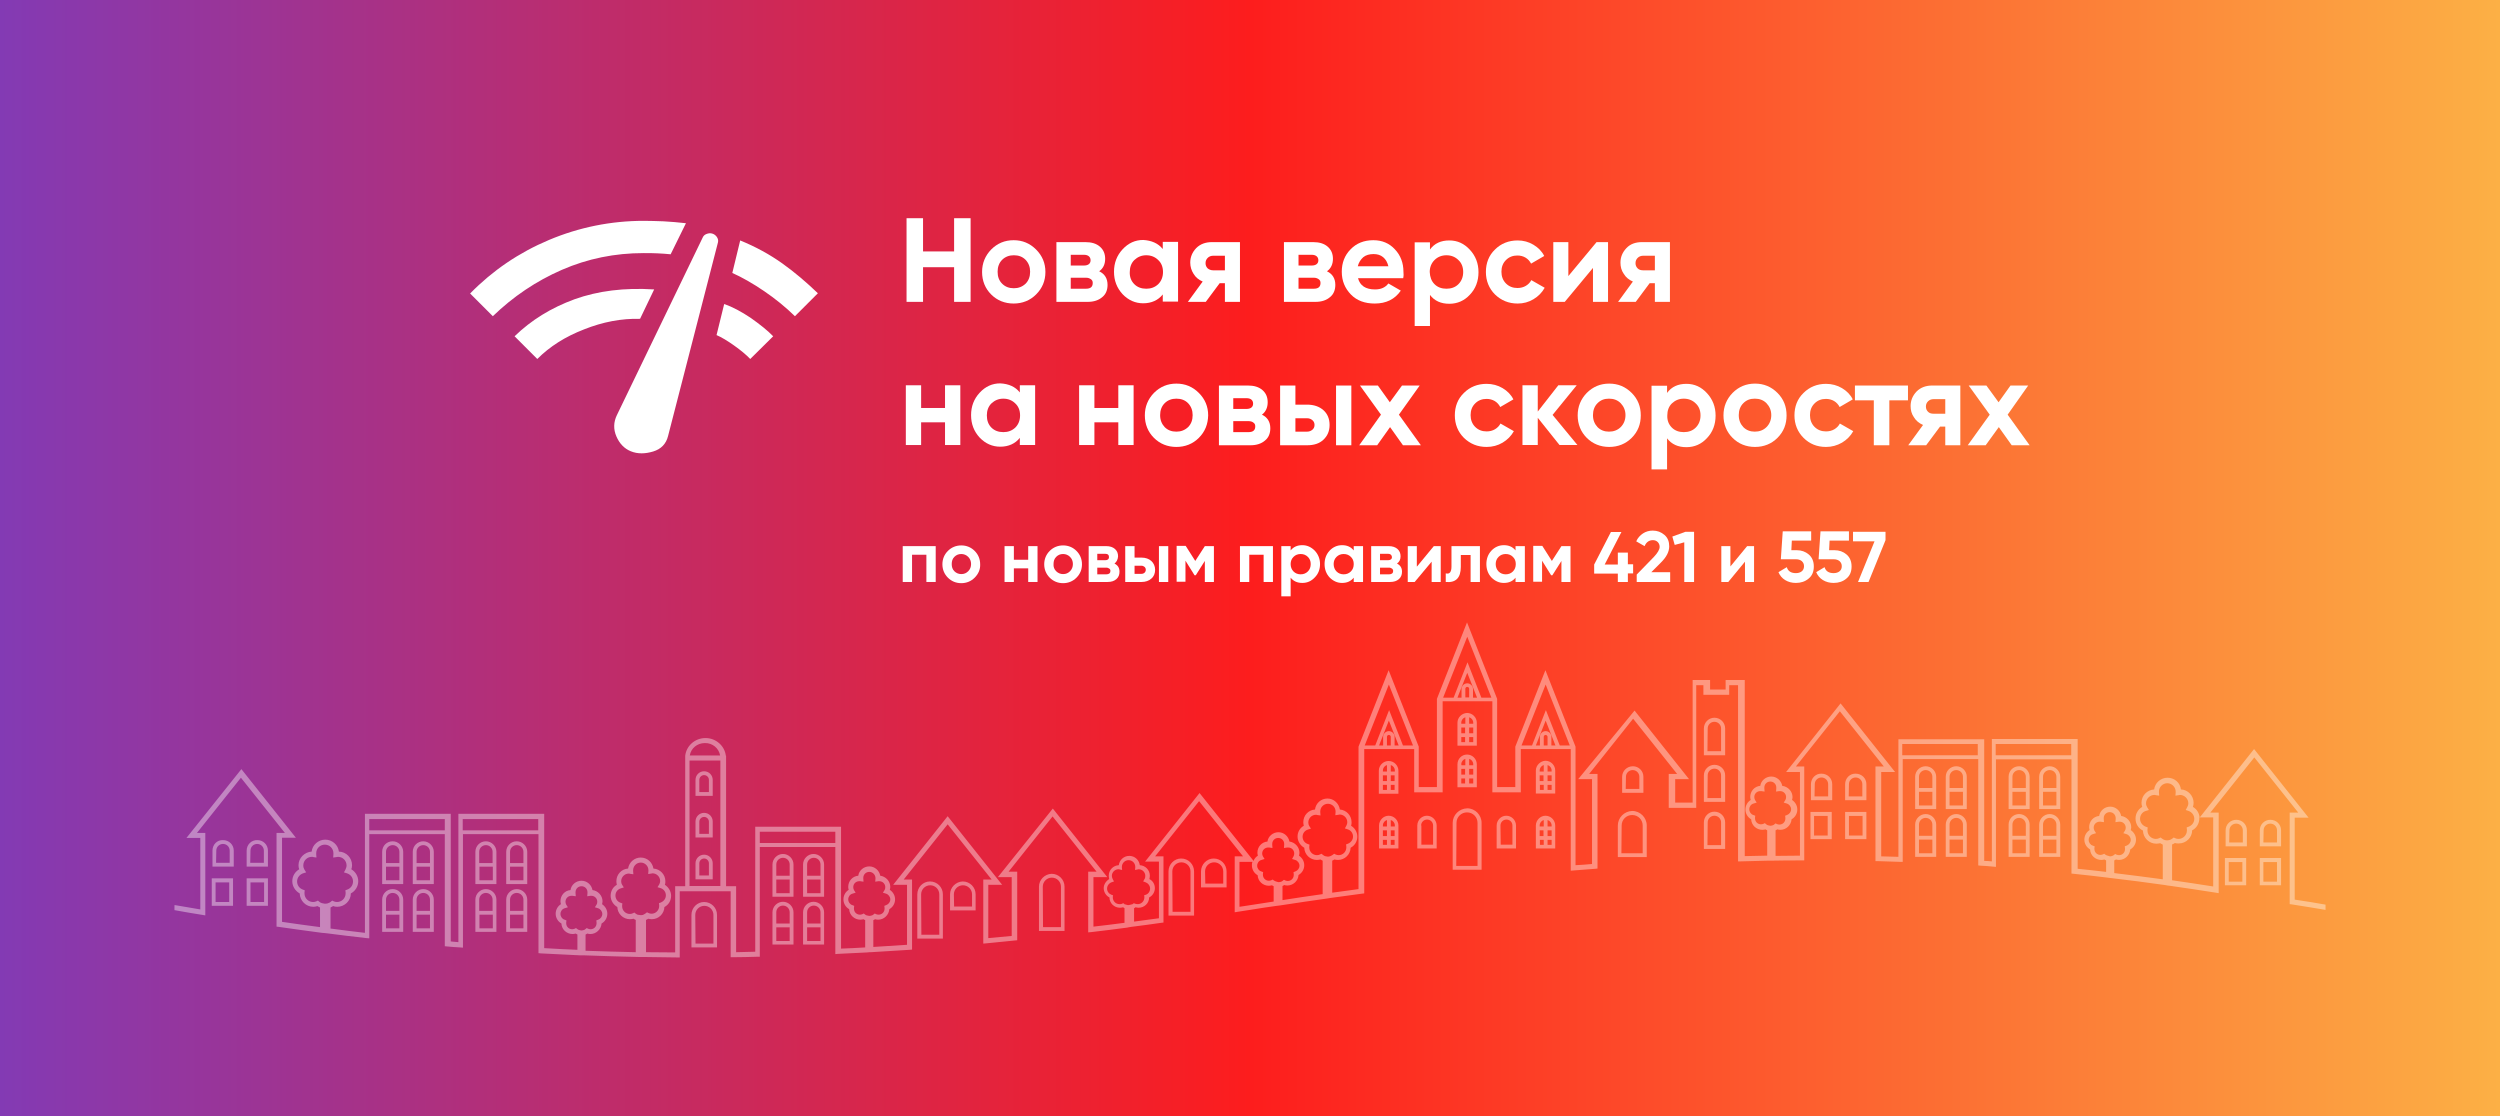 <?xml version="1.0" encoding="utf-8"?>
<!-- Generator: Adobe Illustrator 25.2.1, SVG Export Plug-In . SVG Version: 6.00 Build 0)  -->
<svg version="1.1" id="Layer_1" xmlns="http://www.w3.org/2000/svg" xmlns:xlink="http://www.w3.org/1999/xlink" x="0px" y="0px"
	 viewBox="0 0 1046 467" style="enable-background:new 0 0 1046 467;" xml:space="preserve">
<rect x="0" y="0" width="1046" height="467" fill="#333333" stroke="none"/>
<style type="text/css">
	.st0{fill:url(#SVGID_1_);}
	.st1{opacity:0.4;fill:#FFFFFF;}
	.st2{fill:#FFFFFF;}
</style>
<linearGradient id="SVGID_1_" gradientUnits="userSpaceOnUse" x1="0" y1="233.5" x2="1046" y2="233.5">
	<stop  offset="0" style="stop-color:#833AB4"/>
	<stop  offset="0.5" style="stop-color:#FD1D1D"/>
	<stop  offset="1" style="stop-color:#FCB045"/>
</linearGradient>
<rect class="st0" width="1046" height="467"/>
<path class="st1" d="M609.8,302.4l0,9.6h8.1v-9.6c0-2.2-1.8-4.1-4.1-4.1C611.6,298.4,609.8,300.2,609.8,302.4z M614.7,308.4h1.7v2.1
	h-1.7V308.4z M614.7,304.4h1.7v2.4h-1.7V304.4z M614.7,300.1c1,0.3,1.7,1.2,1.7,2.3v0.4h-1.7V300.1z M611.4,308.4h1.6v2.1h-1.6
	L611.4,308.4z M611.4,304.4h1.6v2.4h-1.6L611.4,304.4z M611.4,302.4c0-1.1,0.7-2,1.7-2.3v2.7h-1.7L611.4,302.4z M609.8,319.8h0.8
	H609.8l0,9.6h8.1v-9.6c0-2.2-1.8-4.1-4.1-4.1C611.6,315.7,609.8,317.5,609.8,319.8z M614.7,325.7h1.7v2.1h-1.7V325.7z M614.7,321.7
	h1.7v2.4h-1.7V321.7z M614.7,317.5c1,0.3,1.7,1.2,1.7,2.3v0.4h-1.7V317.5z M611.4,325.7h1.6v2.1h-1.6L611.4,325.7z M611.4,321.7h1.6
	v2.4h-1.6L611.4,321.7z M611.4,319.8c0-1.1,0.7-2,1.7-2.3v2.7h-1.6L611.4,319.8z M607.8,344.3l0,19.6h12.1v-19.6
	c0-3.3-2.7-6.1-6-6.1C610.5,338.3,607.8,341,607.8,344.3z M609.4,344.3c0-2.5,2-4.4,4.4-4.4c2.5,0,4.4,2,4.4,4.4v18h-8.9
	L609.4,344.3z M642.6,322.4h0.8H642.6l0,9.6h8.1v-9.6c0-2.2-1.8-4.1-4.1-4.1C644.5,318.4,642.6,320.2,642.6,322.4z M647.5,328.4h1.7
	v2.1h-1.7V328.4z M647.5,324.4h1.7v2.4h-1.7V324.4z M647.5,320.1c1,0.3,1.7,1.2,1.7,2.3v0.4h-1.7V320.1z M644.3,328.4h1.6v2.1h-1.6
	L644.3,328.4z M644.2,324.4h1.6v2.4h-1.6L644.2,324.4z M644.2,322.4c0-1.1,0.7-2,1.7-2.3v2.7h-1.7L644.2,322.4z M642.6,345.4l0,9.6
	h8.1v-9.6c0-2.2-1.8-4.1-4.1-4.1C644.5,341.3,642.6,343.2,642.6,345.4z M647.5,351.4h1.7v2.1h-1.7V351.4z M647.5,347.4h1.7v2.4h-1.7
	V347.4z M647.5,343.1c1,0.3,1.7,1.2,1.7,2.3v0.4h-1.7V343.1z M644.3,351.4h1.6v2.1h-1.6L644.3,351.4z M644.2,347.4h1.6v2.4h-1.6
	L644.2,347.4z M644.2,345.4c0-1.1,0.7-2,1.7-2.3v2.7h-1.7L644.2,345.4z M626.2,345.4l0,9.6h8.1v-9.6c0-2.2-1.8-4.1-4.1-4.1
	C628,341.3,626.2,343.2,626.2,345.4z M627.8,345.4c0-1.4,1.1-2.5,2.5-2.5c1.4,0,2.5,1.1,2.5,2.5l0,8h-4.9L627.8,345.4z M577,332.1
	h8.1l0-9.6c0-2.2-1.8-4.1-4.1-4.1c-2.2,0-4.1,1.8-4.1,4.1V332.1z M581.9,328.4h1.6l0,2.1h-1.6V328.4z M581.9,324.4h1.6l0,2.4h-1.6
	V324.4z M581.9,320.1c1,0.3,1.7,1.2,1.7,2.3l0,0.4h-1.7V320.1z M578.6,328.4h1.7v2.1h-1.7V328.4z M578.6,324.4h1.7v2.4h-1.7V324.4z
	 M578.6,322.4c0-1.1,0.7-2,1.7-2.3v2.7h-1.7V322.4z M577,345.4v9.6h8.1l0-9.6l-0.8,0h0.8c0-2.2-1.8-4.1-4.1-4.1
	C578.8,341.3,577,343.2,577,345.4z M581.9,351.4h1.6l0,2.1h-1.6V351.4z M581.9,347.4h1.6l0,2.4h-1.6V347.4z M581.9,343.1
	c1,0.3,1.7,1.2,1.7,2.3l0,0.4h-1.7V343.1z M578.6,351.4h1.7v2.1h-1.7V351.4z M578.6,347.4h1.7v2.4h-1.7V347.4z M578.6,345.4
	c0-1.1,0.7-2,1.7-2.3v2.7h-1.7V345.4z M593,345.4v9.6h8.1l0-9.6c0-2.2-1.8-4.1-4.1-4.1C594.8,341.3,593,343.2,593,345.4z
	 M594.6,345.4c0-1.4,1.1-2.5,2.5-2.5c1.4,0,2.5,1.1,2.5,2.5l0,8h-4.9V345.4z M780.9,339.7h-8.9v11.4h8.9V339.7z M779.3,349.6h-5.7
	v-8.2h5.7V349.6z M766.4,339.7h-8.9v11.4h8.9V339.7z M764.7,349.6H759v-8.2h5.7V349.6z M772,328.1h0.8H772l0,6.7h8.9v-6.7
	c0-2.5-2-4.4-4.5-4.4C774,323.6,772,325.6,772,328.1z M773.6,328.1c0-1.6,1.3-2.8,2.8-2.8c1.6,0,2.8,1.3,2.8,2.8v5.1h-5.7
	L773.6,328.1z M757.7,328.1h0.8H757.7l0,6.7h8.9v-6.7c0-2.5-2-4.4-4.5-4.4C759.7,323.6,757.7,325.6,757.7,328.1z M759.3,328.1
	c0-1.6,1.3-2.8,2.8-2.8c1.6,0,2.8,1.3,2.8,2.8v5.1h-5.7L759.3,328.1z M954.4,359h-8.9v11.4h8.9V359z M952.8,368.9H947v-8.2h5.7
	V368.9z M939.8,359h-8.9v11.4h8.9V359z M938.2,368.9h-5.7v-8.2h5.7V368.9z M945.5,347.4h0.8H945.5l0,6.7h8.9v-6.7
	c0-2.5-2-4.4-4.5-4.4C947.5,343,945.5,344.9,945.5,347.4z M947.1,347.4c0-1.6,1.3-2.8,2.8-2.8c1.6,0,2.8,1.3,2.8,2.8v5.1h-5.7
	L947.1,347.4z M931.2,347.4h0.8H931.2l0,6.7h8.9v-6.7c0-2.5-2-4.4-4.4-4.4C933.2,343,931.2,344.9,931.2,347.4z M932.8,347.4
	c0-1.6,1.3-2.8,2.8-2.8c1.6,0,2.8,1.3,2.8,2.8l0,5.1h-5.7L932.8,347.4z M112.1,367.5h-8.9V379h8.9V367.5z M110.5,377.4h-5.7l0-8.2
	h5.7V377.4z M97.5,367.5h-8.9V379h8.9V367.5z M95.9,377.4h-5.7l0-8.2h5.7V377.4z M103.2,355.9h0.8H103.2l0,6.7h8.9v-6.7
	c0-2.5-2-4.4-4.4-4.4C105.2,351.4,103.2,353.4,103.2,355.9z M104.8,355.9c0-1.6,1.3-2.8,2.8-2.8c1.6,0,2.8,1.3,2.8,2.8v5.1h-5.7
	L104.8,355.9z M88.9,355.9h0.8H88.9l0,6.7h8.9v-6.7c0-2.5-2-4.4-4.5-4.4C90.8,351.4,88.9,353.4,88.9,355.9z M90.5,355.9
	c0-1.6,1.3-2.8,2.8-2.8c1.6,0,2.8,1.3,2.8,2.8v5.1h-5.7L90.5,355.9z M678.7,325h0.8H678.7l0,6.7h8.9V325c0-2.5-2-4.4-4.4-4.4
	C680.7,320.6,678.7,322.6,678.7,325z M680.3,325c0-1.6,1.3-2.8,2.8-2.8c1.6,0,2.8,1.3,2.8,2.8l0,5.1h-5.7L680.3,325z M712.9,304.8
	h0.8H712.9l0,11.2h8.9v-11.2c0-2.5-2-4.5-4.5-4.5C714.9,300.3,712.9,302.3,712.9,304.8z M714.5,304.8c0-1.6,1.3-2.8,2.8-2.8
	c1.6,0,2.8,1.3,2.8,2.8l0,9.5h-5.7L714.5,304.8z M712.9,324.4l0,11.1h8.9v-11.1c0-2.5-2-4.4-4.5-4.4
	C714.9,320,712.9,322,712.9,324.4z M714.5,324.4c0-1.6,1.3-2.8,2.8-2.8c1.6,0,2.8,1.3,2.8,2.8v9.5h-5.7L714.5,324.4z M712.9,344.1
	l0,11.1h8.9v-11.1c0-2.5-2-4.5-4.5-4.5C714.9,339.6,712.9,341.6,712.9,344.1z M714.5,344.1c0-1.6,1.3-2.8,2.8-2.8
	c1.6,0,2.8,1.3,2.8,2.8v9.5h-5.7L714.5,344.1z M676.9,345.4h0.8H676.9l0,13.2H689v-13.2c0-3.3-2.7-6.1-6.1-6.1
	C679.6,339.4,676.9,342.1,676.9,345.4z M678.5,345.4c0-2.5,2-4.4,4.4-4.4c2.5,0,4.4,2,4.4,4.4V357h-8.9L678.5,345.4z M488.9,364.6
	h0.8H488.9l0,18.5h10.7l0-18.5c0-3-2.4-5.4-5.4-5.4C491.3,359.2,488.9,361.6,488.9,364.6z M490.5,364.6c0-2.1,1.7-3.8,3.8-3.8
	c2.1,0,3.8,1.7,3.8,3.8v16.9h-7.5L490.5,364.6z M502.5,364.6h0.8H502.5l0,6.7h10.7v-6.7c0-3-2.4-5.4-5.4-5.4
	C505,359.2,502.5,361.6,502.5,364.6z M504.2,364.6c0-2.1,1.7-3.8,3.8-3.8c2.1,0,3.8,1.7,3.8,3.8v5.1h-7.5L504.2,364.6z M434.7,371
	h0.8H434.7l0,18.5h10.7V371c0-3-2.4-5.4-5.4-5.4C437.1,365.7,434.7,368.1,434.7,371z M436.3,371c0-2.1,1.7-3.8,3.8-3.8
	c2.1,0,3.8,1.7,3.8,3.8l0,16.9h-7.5L436.3,371z M383.8,374.2h0.8H383.8l0,18.5h10.7v-18.5c0-3-2.4-5.4-5.4-5.4
	S383.8,371.3,383.8,374.2z M385.4,374.2c0-2.1,1.7-3.8,3.8-3.8c2.1,0,3.8,1.7,3.8,3.8l0,16.9h-7.5L385.4,374.2z M397.5,374.2h0.8
	H397.5l0,6.7h10.7v-6.7c0-3-2.4-5.4-5.4-5.4C399.9,368.9,397.5,371.3,397.5,374.2z M399.1,374.2c0-2.1,1.7-3.8,3.8-3.8
	c2.1,0,3.8,1.7,3.8,3.8l0,5.1h-7.5L399.1,374.2z M289.3,382.8L289.3,382.8l0,13.6H300l0-13.6c0-3-2.4-5.4-5.4-5.4
	C291.7,377.4,289.3,379.8,289.3,382.8z M290.9,382.8c0-2.1,1.7-3.8,3.8-3.8c2.1,0,3.8,1.7,3.8,3.8v12h-7.5L290.9,382.8z M291,333
	h7.2v-6.7c0-2-1.6-3.6-3.6-3.6c-2,0-3.6,1.6-3.6,3.6h0.8l-0.8,0L291,333z M292.6,326.3c0-1.1,0.9-2,2-2c1.1,0,2,0.9,2,2v5.1h-4
	L292.6,326.3z M291,350.4h7.2v-6.7c0-2-1.6-3.6-3.6-3.6c-2,0-3.6,1.6-3.6,3.6L291,350.4z M292.6,343.8c0-1.1,0.9-2,2-2
	c1.1,0,2,0.9,2,2l0,5.1h-4L292.6,343.8z M291,367.9h7.2v-6.7c0-2-1.6-3.6-3.6-3.6c-2,0-3.6,1.6-3.6,3.6L291,367.9z M292.6,361.2
	c0-1.1,0.9-2,2-2c1.1,0,2,0.9,2,2l0,5.1h-4L292.6,361.2z M172.7,356.4l0,13.5h8.8v-13.5c0-2.4-2-4.4-4.4-4.4
	C174.7,352,172.7,353.9,172.7,356.4z M174.3,362.6h5.6v5.7h-5.6L174.3,362.6z M174.3,356.4c0-1.6,1.3-2.8,2.8-2.8
	c1.6,0,2.8,1.3,2.8,2.8v4.7h-5.6L174.3,356.4z M159.9,356.4l0,13.5h8.8v-13.5c0-2.4-2-4.4-4.4-4.4
	C161.8,352,159.9,353.9,159.9,356.4z M161.5,362.6h5.6v5.7h-5.6L161.5,362.6z M161.5,356.4c0-1.6,1.3-2.8,2.8-2.8
	c1.6,0,2.8,1.3,2.8,2.8v4.7h-5.6L161.5,356.4z M172.7,376.4h0.8H172.7l0,13.5h8.8v-13.5c0-2.4-2-4.4-4.4-4.4
	C174.7,372,172.7,374,172.7,376.4z M174.3,382.7h5.6v5.7h-5.6L174.3,382.7z M174.3,376.4c0-1.6,1.3-2.8,2.8-2.8
	c1.6,0,2.8,1.3,2.8,2.8v4.7h-5.6L174.3,376.4z M159.9,376.4l0,13.5h8.8v-13.5c0-2.4-2-4.4-4.4-4.4C161.8,372,159.9,374,159.9,376.4z
	 M161.5,382.7h5.6v5.7h-5.6L161.5,382.7z M161.5,376.4c0-1.6,1.3-2.8,2.8-2.8c1.6,0,2.8,1.3,2.8,2.8v4.7h-5.6L161.5,376.4z
	 M211.8,356.4l0,13.5h8.8v-13.5c0-2.4-2-4.4-4.4-4.4C213.8,352,211.8,353.9,211.8,356.4z M213.4,362.6h5.6v5.7h-5.6L213.4,362.6z
	 M213.4,356.4c0-1.6,1.3-2.8,2.8-2.8c1.6,0,2.8,1.3,2.8,2.8v4.7h-5.6L213.4,356.4z M198.9,356.4l0,13.5h8.8v-13.5
	c0-2.4-2-4.4-4.4-4.4C200.9,352,198.9,353.9,198.9,356.4z M200.6,362.6h5.6v5.7h-5.6L200.6,362.6z M200.5,356.4
	c0-1.6,1.3-2.8,2.8-2.8c1.6,0,2.8,1.3,2.8,2.8v4.7h-5.6L200.5,356.4z M211.8,376.4h0.8H211.8l0,13.5h8.8l0-13.5c0-2.4-2-4.4-4.4-4.4
	C213.8,372,211.8,374,211.8,376.4z M213.4,382.7h5.6v5.7h-5.6L213.4,382.7z M213.4,376.4c0-1.6,1.3-2.8,2.8-2.8
	c1.6,0,2.8,1.3,2.8,2.8v4.7h-5.6L213.4,376.4z M198.9,376.4l0,13.5h8.8l0-13.5c0-2.4-2-4.4-4.4-4.4C200.9,372,198.9,374,198.9,376.4
	z M200.6,382.7h5.6v5.7h-5.6L200.6,382.7z M200.5,376.4c0-1.6,1.3-2.8,2.8-2.8c1.6,0,2.8,1.3,2.8,2.8v4.7h-5.6L200.5,376.4z
	 M814.1,325h0.8H814.1l0,13.5h8.8V325c0-2.4-2-4.4-4.4-4.4C816.1,320.6,814.1,322.5,814.1,325z M815.7,331.3h5.6v5.7h-5.6
	L815.7,331.3z M815.7,325c0-1.6,1.3-2.8,2.8-2.8c1.6,0,2.8,1.3,2.8,2.8v4.7h-5.6L815.7,325z M801.3,325h0.8H801.3l0,13.5h8.8V325
	c0-2.4-2-4.4-4.4-4.4C803.3,320.6,801.3,322.5,801.3,325z M802.9,331.3h5.6v5.7h-5.6L802.9,331.3z M802.9,325c0-1.6,1.3-2.8,2.8-2.8
	c1.6,0,2.8,1.3,2.8,2.8v4.7h-5.6L802.9,325z M814.1,345l0,13.5h8.8V345c0-2.4-2-4.4-4.4-4.4S814.1,342.6,814.1,345z M815.7,351.3
	h5.6v5.7h-5.6L815.7,351.3z M815.7,345c0-1.6,1.3-2.8,2.8-2.8c1.6,0,2.8,1.3,2.8,2.8v4.7h-5.6L815.7,345z M801.3,345l0,13.5h8.8
	l0-13.5c0-2.4-2-4.4-4.4-4.4S801.3,342.6,801.3,345z M802.9,351.3h5.6v5.7h-5.6L802.9,351.3z M802.9,345c0-1.6,1.3-2.8,2.8-2.8
	c1.6,0,2.8,1.3,2.8,2.8v4.7h-5.6L802.9,345z M853.2,325h0.8H853.2l0,13.5h8.8V325c0-2.4-2-4.4-4.4-4.4
	C855.2,320.6,853.2,322.5,853.2,325z M854.8,331.3h5.6v5.7h-5.6L854.8,331.3z M854.8,325c0-1.6,1.3-2.8,2.8-2.8
	c1.6,0,2.8,1.3,2.8,2.8v4.7h-5.6L854.8,325z M840.4,325h0.8H840.4l0,13.5h8.8V325c0-2.4-2-4.4-4.4-4.4
	C842.3,320.6,840.4,322.5,840.4,325z M842,331.3h5.6v5.7H842L842,331.3z M842,325c0-1.6,1.3-2.8,2.8-2.8c1.6,0,2.8,1.3,2.8,2.8v4.7
	H842L842,325z M853.2,345l0,13.5h8.8l0-13.5c0-2.4-2-4.4-4.4-4.4C855.2,340.6,853.2,342.6,853.2,345z M854.8,351.3h5.6v5.7h-5.6
	L854.8,351.3z M854.8,345c0-1.6,1.3-2.8,2.8-2.8c1.6,0,2.8,1.3,2.8,2.8v4.7h-5.6L854.8,345z M840.4,345l0,13.5h8.8V345
	c0-2.4-2-4.4-4.4-4.4C842.3,340.6,840.4,342.6,840.4,345z M842,351.3h5.6v5.7H842L842,351.3z M842,345c0-1.6,1.3-2.8,2.8-2.8
	c1.6,0,2.8,1.3,2.8,2.8v4.7H842L842,345z M336,361.7l0,13.5h8.8v-13.5c0-2.4-2-4.4-4.4-4.4C338,357.3,336,359.3,336,361.7z
	 M337.7,368h5.6v5.7h-5.6L337.7,368z M337.7,361.7c0-1.6,1.3-2.8,2.8-2.8c1.6,0,2.8,1.3,2.8,2.8v4.7h-5.6L337.7,361.7z M323.2,361.7
	l0,13.5h8.8v-13.5c0-2.4-2-4.4-4.4-4.4C325.2,357.3,323.2,359.3,323.2,361.7z M324.8,368h5.6l0,5.7h-5.6L324.8,368z M324.8,361.7
	c0-1.6,1.3-2.8,2.8-2.8c1.6,0,2.8,1.3,2.8,2.8l0,4.7h-5.6L324.8,361.7z M336,381.7h0.8H336l0,13.5h8.8v-13.5c0-2.4-2-4.4-4.4-4.4
	C338,377.3,336,379.3,336,381.7z M337.7,388h5.6v5.7h-5.6L337.7,388z M337.7,381.7c0-1.6,1.3-2.8,2.8-2.8c1.6,0,2.8,1.3,2.8,2.8v4.7
	h-5.6L337.7,381.7z M323.2,381.7h0.8H323.2l0,13.5h8.8l0-13.5c0-2.4-2-4.4-4.4-4.4C325.2,377.3,323.2,379.3,323.2,381.7z M324.8,388
	h5.6v5.7h-5.6L324.8,388z M324.8,381.7c0-1.6,1.3-2.8,2.8-2.8c1.6,0,2.8,1.3,2.8,2.8v4.7h-5.6L324.8,381.7z M73,380.8
	c4,0.7,7.7,1.4,11.7,2l1.2,0.2v-34.5h-3.5l18.4-23.1l18.4,23.1h-3.5v39.2l0.9,0.1c6.1,0.9,12.1,1.7,18.1,2.5l1.2,0.1v0l0.9,0.1
	c5.5,0.7,11,1.4,16.5,2l1.2,0.1V349h31.6v46.9l1,0.1c1.8,0.2,3.6,0.3,5.4,0.4l1.2,0.1V349h31.6v49.8l1,0.1
	c5.4,0.3,10.7,0.5,16.1,0.8l1.1,0v0l0.5,0c7.7,0.3,15.4,0.5,23.1,0.7l1.1,0v0l0.8,0c4.8,0.1,9.6,0.1,14.3,0.2l1.1,0v-27.7h2.1v0
	h17.1v0h2.1v27.6l1.1,0c3.4,0,6.8-0.1,10.1-0.2l1,0v-45.9h31.6v44.8l1.1-0.1c4.1-0.2,8.1-0.4,12.2-0.6l1-0.1v0l0.6,0
	c5.4-0.3,10.8-0.7,16.2-1l1-0.1V368h-3.5l18.4-23.1l18.4,23.1h-3.5v26.8l1.2-0.1c4-0.4,8-0.8,12-1.2l1-0.1v-28.7H422l18.4-23.1
	l18.4,23.1h-3.5v25.4l1.2-0.1c5-0.6,10.1-1.2,15.2-1.9l0.4-0.1v0l1.2-0.2c4.2-0.5,8.4-1.1,12.6-1.7l0.9-0.1v-27.7l-3.5,0l18.4-23.1
	l18.4,23.1h-3.5v23.4l1.2-0.2c1.9-0.3,3.8-0.6,5.8-0.9c3.5-0.6,7.1-1.1,10.6-1.6l0.9-0.1v0l0.7-0.1c6.4-1,12.7-1.9,19-2.8l0.7-0.1v0
	l1.2-0.2c4.4-0.6,8.8-1.2,13.2-1.8l0.9-0.1v-60.4h4l0,0h12.9l0,0h4v18.1h11.9v-38.1h8v0h4.8v0h8v38.1h11.9v-18.1h4l0,0h12.9l0,0h4
	v50.9l1.2-0.1c3-0.2,6-0.5,9-0.7l1-0.1v-39.6h-3.5l18.4-23.1l18.4,23.1h-3.5V338h11.5v-51.3h3v4h10.8l0-4h3.7v73.7l1.1,0
	c3.8-0.1,7.7-0.2,11.5-0.3l1.1,0v0l0.6,0c4.1-0.1,8.2-0.1,12.3-0.1l1.1,0v-39.3h-3.5l18.4-23.1l18.4,23.1h-3.5v39.6l1,0
	c3.1,0.1,6.2,0.2,9.3,0.3l1.1,0v-43h31.6v44.5l1,0.1c1.8,0.1,3.6,0.2,5.3,0.4l1.1,0.1v-45h31.6v47.8l1,0.1c4.7,0.5,9.4,1,14.1,1.6
	l0.7,0.1v0l0.9,0.1c7.4,0.9,14.9,1.8,22.4,2.9l1.1,0.2v0l0.9,0.1c6.4,0.9,12.9,1.9,19.3,2.9l1.2,0.2V340h-3.5l18.4-23.1l18.4,23.1
	H958v38.3l0.9,0.1c5,0.8,10.1,1.6,14.1,2.3v-2.2c-3.8-0.7-8.2-1.4-12.9-2.1v-34.3h5.8l-22.8-28.7l-22.8,28.7
	c-0.1-1.9-1.2-3.6-2.8-4.5c0.2-0.5,0.3-1.1,0.3-1.7c0-3-2.4-5.5-5.3-5.6c-0.3-2.8-2.7-4.9-5.6-4.9c-2.9,0-5.3,2.2-5.6,4.9
	c-3,0.2-5.3,2.6-5.3,5.6c0,0.6,0.1,1.2,0.3,1.7c-1.7,1-2.8,2.8-2.8,4.9c0,2.2,1.2,4.1,3.1,5c0.1,3.1,2.6,5.5,5.6,5.5
	c0.6,0,1.1-0.1,1.6-0.2c0.3,0.2,0.7,0.4,1.1,0.6v14.5c-6.8-0.9-13.5-1.8-20.3-2.6v-5.3c0.2-0.1,0.5-0.2,0.7-0.4
	c0.4,0.1,0.8,0.2,1.3,0.2c2.5,0,4.5-2,4.7-4.4c1.4-0.8,2.4-2.3,2.4-4.1c0-1.7-0.9-3.1-2.2-4c0.1-0.4,0.2-0.8,0.2-1.2
	c0-2.4-1.9-4.4-4.2-4.7c-0.4-2.2-2.3-3.9-4.6-3.9c-2.3,0-4.3,1.7-4.6,3.9c-2.4,0.2-4.2,2.2-4.2,4.7c0,0.4,0.1,0.8,0.2,1.2
	c-1.3,0.8-2.2,2.3-2.2,4c0,1.8,1,3.3,2.4,4.1c0.1,2.5,2.2,4.4,4.7,4.4c0.4,0,0.9-0.1,1.3-0.2c0.2,0.1,0.4,0.3,0.7,0.4v4.8
	c-4-0.5-8-0.9-11.9-1.3v-54.3h-35.9v51.2c-1.1-0.1-2.1-0.2-3.2-0.2v-50.9h-35.9v49.2c-2.4-0.1-4.8-0.1-7.2-0.2v-35.3h5.8l-22.8-28.7
	l-22.8,28.7h5.8v35c-3.4,0-6.8,0.1-10.2,0.1v-10.7c0.2-0.1,0.5-0.2,0.7-0.4c0.4,0.1,0.8,0.2,1.3,0.2c2.5,0,4.5-2,4.7-4.4
	c1.4-0.8,2.4-2.3,2.4-4.1c0-1.7-0.9-3.1-2.2-4c0.1-0.4,0.2-0.8,0.2-1.2c0-2.4-1.9-4.4-4.3-4.7c-0.4-2.2-2.3-3.9-4.6-3.9
	c-2.3,0-4.3,1.7-4.6,3.9c-2.4,0.2-4.2,2.2-4.2,4.7c0,0.4,0.1,0.8,0.2,1.2c-1.3,0.8-2.2,2.3-2.2,4c0,1.8,1,3.3,2.4,4.1
	c0.1,2.5,2.2,4.4,4.7,4.4c0.4,0,0.9-0.1,1.3-0.2c0.2,0.1,0.4,0.3,0.7,0.4V358c-3.1,0.1-6.2,0.1-9.4,0.2v-73.7h-8l0,4h-6.5v-4h-7.3
	v51.3h-7.3V326h5.8l-22.8-28.7L660.3,326h5.8v35.5c-2.3,0.2-4.6,0.4-6.9,0.5v-49.6l-12.6-32l-12.6,32l0,16.9h-7.6v-36.9l-12.6-32
	l-12.6,32v36.9h-7.6v-16.9l-12.6-32l-12.6,32V372c-3.7,0.5-7.3,1-11,1.5v-13.4c0.3-0.1,0.6-0.3,0.9-0.5c0.5,0.1,1,0.2,1.5,0.2
	c2.9,0,5.2-2.3,5.3-5.1c1.7-0.9,2.8-2.6,2.8-4.7c0-1.9-1.1-3.6-2.6-4.5c0.2-0.5,0.2-1,0.2-1.5c0-2.8-2.2-5.1-4.9-5.3
	c-0.4-2.6-2.6-4.6-5.2-4.6c-2.7,0-4.9,2-5.2,4.6c-2.8,0.2-4.9,2.5-4.9,5.3c0,0.5,0.1,1.1,0.2,1.5c-1.6,0.9-2.6,2.6-2.6,4.5
	c0,2,1.2,3.8,2.8,4.7c0.1,2.8,2.4,5.1,5.3,5.1c0.5,0,1-0.1,1.5-0.2c0.3,0.2,0.6,0.4,0.9,0.5v14c-5.6,0.8-11.2,1.6-16.8,2.5v-5.9
	c0.2-0.1,0.5-0.2,0.7-0.4c0.4,0.1,0.8,0.2,1.3,0.2c2.5,0,4.6-2,4.7-4.4c1.4-0.8,2.4-2.3,2.4-4.1c0-1.7-0.9-3.1-2.2-4
	c0.1-0.4,0.2-0.8,0.2-1.2c0-2.4-1.9-4.4-4.2-4.7c-0.4-2.2-2.3-3.9-4.6-3.9c-2.3,0-4.3,1.7-4.6,3.9c-2.4,0.2-4.2,2.2-4.2,4.7
	c0,0.4,0.1,0.8,0.2,1.2c-0.8,0.5-1.5,1.3-1.8,2.2l-22.6-28.4l-22.8,28.7h5.8v23.7c-3.5,0.5-7,0.9-10.4,1.4V380
	c0.2-0.1,0.4-0.2,0.6-0.4c0.4,0.1,0.9,0.2,1.3,0.2c2.4,0,4.4-1.9,4.4-4.3c1.4-0.7,2.4-2.2,2.4-3.9c0-1.7-0.9-3.1-2.3-3.8
	c0.1-0.4,0.2-0.9,0.2-1.4c0-2.4-1.9-4.3-4.2-4.4c-0.3-2.2-2.1-3.9-4.4-3.9s-4.1,1.7-4.4,3.9c-2.3,0.1-4.2,2-4.2,4.4
	c0,0.5,0.1,0.9,0.2,1.4c-1.3,0.8-2.3,2.2-2.3,3.8c0,1.7,1,3.2,2.4,3.9c0,2.4,2,4.3,4.4,4.3c0.5,0,0.9-0.1,1.3-0.2
	c0.2,0.1,0.4,0.3,0.6,0.4v6.1c-4.4,0.6-8.7,1.1-13,1.6V367h5.8l-22.8-28.7L417.5,367l5.8,0v24.6c-3.3,0.3-6.6,0.6-9.8,0.9v-22.3h5.8
	l-22.8-28.7l-22.8,28.7l5.8,0v25.1c-4.7,0.3-9.4,0.6-14.1,0.9V385c0.2-0.1,0.5-0.2,0.7-0.4c0.4,0.1,0.8,0.2,1.3,0.2
	c2.5,0,4.5-2,4.7-4.4c1.4-0.8,2.4-2.3,2.4-4.1c0-1.7-0.9-3.1-2.2-4c0.1-0.4,0.2-0.8,0.2-1.2c0-2.4-1.9-4.4-4.2-4.7
	c-0.4-2.2-2.3-3.9-4.6-3.9c-2.3,0-4.3,1.7-4.6,3.9c-2.4,0.2-4.2,2.2-4.2,4.7c0,0.4,0.1,0.9,0.2,1.2c-1.3,0.8-2.2,2.3-2.2,4
	c0,1.8,1,3.3,2.4,4.1c0.1,2.5,2.2,4.4,4.7,4.4c0.4,0,0.9-0.1,1.3-0.2c0.2,0.1,0.4,0.3,0.7,0.4v11.4c-3.4,0.2-6.7,0.4-10.1,0.5v-51
	h-35.9v52.3c-2.7,0.1-5.3,0.1-8,0.2v-27.6h-4.2v-53.5h0c0,0,0,0,0,0v-1.1h-0.1c-0.5-4.2-4.2-7.4-8.5-7.4c-4.4,0-8,3.2-8.5,7.4h0v0.3
	c0,0.3,0,0.5,0,0.8h0v53.5h-4.2v27.7c-4.1,0-8.1-0.1-12.2-0.1v-13.5c0.3-0.1,0.6-0.3,0.9-0.5c0.5,0.1,1,0.2,1.5,0.2
	c2.9,0,5.2-2.3,5.3-5.1c1.7-0.9,2.8-2.6,2.8-4.7c0-1.9-1.1-3.6-2.6-4.6c0.2-0.5,0.2-1,0.2-1.5c0-2.8-2.2-5.1-5-5.3
	c-0.4-2.6-2.6-4.6-5.3-4.6c-2.7,0-4.9,2-5.3,4.6c-2.8,0.2-4.9,2.5-4.9,5.3c0,0.5,0.1,1.1,0.2,1.5c-1.6,0.9-2.6,2.6-2.6,4.6
	c0,2,1.2,3.8,2.8,4.7c0.1,2.8,2.4,5.1,5.3,5.1c0.5,0,1-0.1,1.5-0.2c0.3,0.2,0.6,0.4,0.9,0.5v13.5c-7-0.1-14-0.4-21-0.6V391
	c0.2-0.1,0.5-0.2,0.7-0.4c0.4,0.1,0.8,0.2,1.3,0.2c2.5,0,4.5-2,4.7-4.4c1.4-0.8,2.4-2.3,2.4-4.1c0-1.7-0.9-3.1-2.2-4
	c0.1-0.4,0.2-0.8,0.2-1.2c0-2.4-1.9-4.4-4.2-4.7c-0.4-2.2-2.3-3.9-4.6-3.9c-2.3,0-4.3,1.7-4.6,3.9c-2.4,0.2-4.2,2.2-4.2,4.7
	c0,0.4,0.1,0.8,0.2,1.2c-1.3,0.8-2.2,2.3-2.2,4h0c0,1.8,1,3.3,2.4,4.1c0.1,2.5,2.2,4.4,4.7,4.4c0.4,0,0.9-0.1,1.3-0.2
	c0.2,0.1,0.4,0.3,0.7,0.4v6.4c-4.6-0.2-9.3-0.4-13.9-0.7v-56.2h-35.9v53.7c-1.1-0.1-2.1-0.2-3.2-0.3v-53.4h-35.9v49.8
	c-4.8-0.6-9.6-1.1-14.4-1.8v-8.8c0.4-0.2,0.8-0.4,1.1-0.6c0.5,0.2,1.1,0.3,1.7,0.3c3.1,0,5.7-2.5,5.7-5.6c1.8-0.9,3.1-2.9,3.1-5.1
	c0-2.1-1.2-4-2.9-5c0.2-0.5,0.3-1.1,0.3-1.7c0-3.1-2.4-5.6-5.5-5.7c-0.3-2.8-2.8-5-5.7-5c-2.9,0-5.4,2.2-5.7,5
	c-3,0.2-5.5,2.7-5.5,5.7c0,0.6,0.1,1.2,0.3,1.7c-1.7,1-2.9,2.8-2.9,5h0c0,2.2,1.3,4.1,3.1,5.1c0.1,3.1,2.6,5.6,5.7,5.6
	c0.6,0,1.2-0.1,1.7-0.3c0.3,0.2,0.7,0.4,1.1,0.6v8.2c-5.3-0.7-10.6-1.4-15.9-2.2v-35.2h5.8l-22.8-28.7L78,350.6l5.8,0v29.9
	c-3.5-0.6-7.1-1.2-10.6-1.8l-0.2,0V380.8z M908.9,353.3c0.4-0.2,0.7-0.3,1.1-0.6c0.5,0.2,1.1,0.2,1.6,0.2c3.1,0,5.6-2.5,5.6-5.5
	c1.8-0.9,3-2.8,3-5c0-0.1,0-0.3,0-0.4l5.8,0v28.9c-5.8-0.9-11.5-1.8-17.2-2.6V353.3z M904.5,350.8l-0.5-0.4l-0.6,0.3
	c-0.4,0.2-0.9,0.3-1.4,0.3c-1.9,0-3.5-1.6-3.5-3.5c0-0.1,0-0.2,0-0.5l0.1-0.8l-0.8-0.3c-1.4-0.5-2.4-1.8-2.4-3.3
	c0-1.6,1-2.9,2.4-3.3l1.3-0.4l-0.7-1.1c-0.3-0.5-0.5-1.1-0.5-1.7c0-1.9,1.6-3.5,3.5-3.5c0.2,0,0.4,0,0.6,0.1l1.4,0.2l-0.1-1.4
	c0-0.2,0-0.3,0-0.3c0-1.9,1.6-3.5,3.5-3.5c1.9,0,3.5,1.6,3.5,3.5c0,0,0,0.1,0,0.4l-0.1,1.3l1.3-0.2c0.2,0,0.4-0.1,0.6-0.1
	c1.9,0,3.5,1.6,3.5,3.5c0,0.6-0.2,1.2-0.5,1.7l-0.6,1.1l1.2,0.4c1.4,0.5,2.4,1.8,2.4,3.3c0,1.5-1,2.8-2.4,3.3l-0.8,0.3l0.1,0.9
	c0,0.2,0,0.4,0,0.4c0,1.9-1.6,3.5-3.5,3.5c-0.5,0-1-0.1-1.4-0.3l-0.6-0.3l-0.5,0.4c-0.4,0.3-0.9,0.6-1.4,0.7l-0.1,0
	c-0.3,0.1-0.5,0.1-0.8,0.1c0,0,0,0,0,0c-0.2,0-0.5,0-0.8-0.1l-0.1,0C905.4,351.4,904.9,351.1,904.5,350.8z M880.9,357.6l-0.5-0.4
	l-0.6,0.3c-0.3,0.1-0.7,0.2-1,0.2c-1.4,0-2.5-1.1-2.5-2.5c0,0,0-0.1,0-0.3l0.1-0.8l-0.8-0.3c-1-0.3-1.7-1.3-1.7-2.4
	c0-1.1,0.7-2.1,1.8-2.4l1.3-0.4l-0.7-1.1c-0.2-0.4-0.3-0.8-0.3-1.2c0-1.4,1.1-2.5,2.5-2.5c0.1,0,0.2,0,0.4,0l1.4,0.2l-0.1-1.4
	c0-0.2,0-0.3,0-0.3c0-1.4,1.1-2.5,2.5-2.5c1.4,0,2.5,1.1,2.5,2.5c0,0,0,0.1,0,0.3l-0.1,1.4l1.4-0.2c0.2,0,0.3,0,0.4,0
	c1.4,0,2.5,1.1,2.5,2.5c0,0.4-0.1,0.9-0.3,1.2l-0.7,1.1l1.3,0.4c1,0.3,1.8,1.3,1.8,2.4c0,1.1-0.7,2-1.7,2.4l-0.8,0.3l0.1,0.9
	c0,0.2,0,0.3,0,0.3c0,1.4-1.1,2.5-2.5,2.5c-0.4,0-0.7-0.1-1-0.2l-0.6-0.3l-0.5,0.4c-0.3,0.3-0.7,0.4-1,0.5l0,0
	c-0.2,0-0.4,0.1-0.5,0.1c0,0,0,0,0,0c0,0,0,0,0,0c-0.2,0-0.3,0-0.5-0.1l0,0C881.6,358,881.2,357.8,880.9,357.6z M835,311.3h31.6v4.7
	H835V311.3z M795.9,311.3h31.6v4.7h-31.6V311.3z M738.9,344.8l-0.5-0.4l-0.6,0.3c-0.3,0.1-0.7,0.2-1,0.2c-1.4,0-2.5-1.1-2.5-2.5
	c0,0,0-0.1,0-0.3l0.1-0.8l-0.8-0.3c-1-0.3-1.7-1.3-1.7-2.4c0-1.1,0.7-2.1,1.8-2.4l1.3-0.4l-0.7-1.1c-0.2-0.4-0.3-0.8-0.3-1.2
	c0-1.4,1.1-2.5,2.5-2.5c0.1,0,0.2,0,0.4,0l1.4,0.2l-0.1-1.4c0-0.2,0-0.3,0-0.3c0-1.4,1.1-2.5,2.5-2.5c1.4,0,2.5,1.1,2.5,2.5
	c0,0,0,0.1,0,0.3l-0.1,1.4l1.3-0.2c0.2,0,0.3,0,0.4,0c1.4,0,2.5,1.1,2.5,2.5c0,0.4-0.1,0.9-0.3,1.2l-0.7,1.1l1.3,0.4
	c1,0.3,1.8,1.3,1.8,2.4c0,1.1-0.7,2-1.7,2.4l-0.8,0.3l0.1,0.9c0,0.2,0,0.3,0,0.3c0,1.4-1.1,2.5-2.5,2.5c-0.4,0-0.7-0.1-1-0.2
	l-0.6-0.3l-0.5,0.4c-0.3,0.3-0.7,0.4-1,0.5l-0.1,0c-0.2,0-0.4,0.1-0.5,0.1c0,0,0,0,0,0c0,0,0,0,0,0c-0.2,0-0.3,0-0.5-0.1l0,0
	C739.5,345.3,739.2,345.1,738.9,344.8z M645.9,308.3c0-0.5,0.4-0.8,0.8-0.8c0.4,0,0.8,0.4,0.8,0.8l0,3.6h-1.6L645.9,308.3z
	 M642.6,311.9l4.1-10.4l4.1,10.4h-1.7v-3.6c0-1.3-1.1-2.4-2.4-2.4c-1.3,0-2.4,1.1-2.4,2.4h0.8l-0.8,0l0,3.6H642.6z M636.6,311.9
	l10.1-25.5l10.1,25.5h-4.2l-5.8-14.8l-5.8,14.8H636.6z M613.1,288.2c0-0.5,0.4-0.8,0.8-0.8c0.5,0,0.8,0.4,0.8,0.8v3.6h-1.6
	L613.1,288.2z M609.8,291.9l4.1-10.4l4.1,10.4h-1.7v-3.6c0-1.3-1.1-2.4-2.4-2.4c-1.3,0-2.4,1.1-2.4,2.4h0.8l-0.8,0l0,3.6H609.8z
	 M603.8,291.9l10.1-25.5l10.1,25.5h-4.2l-5.8-14.8l-5.8,14.8H603.8z M580.3,308.3c0-0.5,0.4-0.8,0.8-0.8c0.5,0,0.8,0.4,0.8,0.8
	l0,3.6h-1.6V308.3z M577,311.9l4.1-10.4l4.1,10.4h-1.7l0-3.6l-0.8,0h0.8c0-1.3-1.1-2.4-2.4-2.4c-1.3,0-2.4,1.1-2.4,2.4v3.6H577z
	 M571,311.9l10.1-25.5l10.1,25.5h-4.2l-5.8-14.8l-5.8,14.8H571z M553.4,357.6l-0.5-0.4l-0.6,0.3c-0.4,0.2-0.8,0.3-1.3,0.3
	c-1.7,0-3.2-1.4-3.2-3.2c0-0.1,0-0.2,0-0.4l0.1-0.8l-0.8-0.3c-1.2-0.4-2.1-1.6-2.1-3c0-1.4,0.9-2.6,2.2-3l1.3-0.4l-0.7-1.1
	c-0.3-0.5-0.4-1-0.4-1.5c0-1.7,1.4-3.2,3.2-3.2c0.2,0,0.3,0,0.5,0.1l1.4,0.2l-0.1-1.4c0-0.2,0-0.3,0-0.3c0-1.7,1.4-3.2,3.2-3.2
	c1.7,0,3.2,1.4,3.2,3.2c0,0,0,0.1,0,0.3l-0.1,1.3l1.3-0.2c0.2,0,0.4-0.1,0.5-0.1c1.7,0,3.2,1.4,3.2,3.2c0,0.6-0.2,1.1-0.4,1.5
	l-0.6,1.1l1.2,0.4c1.3,0.4,2.2,1.6,2.2,3c0,1.4-0.9,2.5-2.1,3l-0.8,0.3l0.1,0.9c0,0.2,0,0.3,0,0.4c0,1.7-1.4,3.2-3.2,3.2
	c-0.4,0-0.9-0.1-1.3-0.3l-0.6-0.3l-0.5,0.4c-0.4,0.3-0.8,0.5-1.3,0.7l-0.1,0c-0.3,0.1-0.5,0.1-0.7,0.1c0,0,0,0,0,0
	c-0.2,0-0.4,0-0.7-0.1l-0.1,0C554.2,358.2,553.7,357.9,553.4,357.6z M533,368.4l-0.5-0.4l-0.6,0.3c-0.3,0.1-0.7,0.2-1,0.2
	c-1.4,0-2.5-1.1-2.5-2.5c0,0,0-0.1,0-0.3l0.1-0.8l-0.8-0.3c-1-0.3-1.7-1.3-1.7-2.4h0c0-1.1,0.7-2.1,1.8-2.4l1.3-0.4l-0.7-1.1
	c-0.2-0.4-0.3-0.8-0.3-1.2c0-1.4,1.1-2.5,2.5-2.5c0.1,0,0.2,0,0.4,0l1.4,0.2l-0.1-1.4c0-0.2,0-0.3,0-0.3c0-1.4,1.1-2.5,2.5-2.5
	c1.4,0,2.5,1.1,2.5,2.5c0,0,0,0.1,0,0.3l-0.1,1.4l1.4-0.2c0.2,0,0.3,0,0.4,0c1.4,0,2.5,1.1,2.5,2.5c0,0.4-0.1,0.9-0.3,1.2l-0.6,1.1
	l1.3,0.4c1,0.3,1.8,1.3,1.8,2.4c0,1.1-0.7,2-1.7,2.4l-0.8,0.3l0.1,0.9c0,0.2,0,0.3,0,0.3c0,1.4-1.1,2.5-2.5,2.5
	c-0.4,0-0.7-0.1-1-0.2l-0.6-0.3l-0.5,0.4c-0.3,0.3-0.6,0.4-1,0.5l-0.1,0c-0.2,0-0.4,0.1-0.5,0.1c0,0,0,0,0,0c0,0,0,0,0,0
	c-0.2,0-0.3,0-0.5-0.1l-0.1,0C533.7,368.8,533.3,368.6,533,368.4z M524,360.6c-0.2,0.5-0.2,1-0.2,1.5c0,1.8,1,3.3,2.4,4.1
	c0.1,2.5,2.2,4.4,4.7,4.4c0.4,0,0.9-0.1,1.3-0.2c0.2,0.1,0.4,0.3,0.7,0.4v6.4c-3.2,0.5-6.4,1-9.7,1.5c-1.5,0.2-3,0.5-4.6,0.7v-18.8
	H524z M470.4,378.2l-0.4-0.3l-0.5,0.2c-0.3,0.2-0.7,0.2-1.1,0.2c-1.6,0-2.8-1.3-2.8-2.8c0,0,0-0.2,0-0.3l0.1-0.6l-0.6-0.2
	c-1.1-0.4-1.9-1.4-1.9-2.6h0c0-1.2,0.8-2.3,2-2.7l0.9-0.3l-0.5-0.9c-0.2-0.4-0.4-0.9-0.4-1.4c0-1.6,1.3-2.8,2.8-2.8
	c0.1,0,0.3,0,0.5,0.1l1,0.2l-0.1-1c0-0.2,0-0.3,0-0.3c0-1.6,1.3-2.8,2.8-2.8c1.6,0,2.8,1.3,2.8,2.8c0,0,0,0.1,0,0.3l-0.1,1l1-0.2
	c0.2,0,0.3-0.1,0.5-0.1c1.6,0,2.8,1.3,2.8,2.8c0,0.5-0.1,1-0.4,1.4l-0.5,0.9l0.9,0.3c1.1,0.4,2,1.4,2,2.7c0,1.2-0.8,2.3-1.9,2.6
	l-0.6,0.2l0.1,0.6c0,0.2,0,0.3,0,0.3c0,1.6-1.3,2.8-2.8,2.8c-0.4,0-0.8-0.1-1.1-0.2l-0.5-0.2l-0.4,0.3c0,0-0.1,0.1-0.1,0.1l-1.2,0.3
	c-0.2,0-0.4,0.1-0.6,0.1c-0.2,0-0.4,0-0.6-0.1l-1.1-0.3C470.5,378.2,470.5,378.2,470.4,378.2z M361.9,382.6l-0.5-0.4l-0.6,0.3
	c-0.3,0.1-0.7,0.2-1,0.2c-1.4,0-2.5-1.1-2.5-2.5c0,0,0-0.1,0-0.3l0.1-0.9l-0.8-0.3c-1-0.3-1.7-1.3-1.7-2.4c0-1.1,0.7-2.1,1.8-2.4
	l1.3-0.4l-0.7-1.1c-0.2-0.4-0.3-0.8-0.3-1.2c0-1.4,1.1-2.5,2.5-2.5c0.1,0,0.3,0,0.4,0l1.4,0.2l-0.1-1.4c0-0.2,0-0.2,0-0.2
	c0-1.4,1.1-2.5,2.5-2.5c1.4,0,2.5,1.1,2.6,2.5c0,0,0,0,0,0.3l-0.1,1.3l1.3-0.2c0.2,0,0.3,0,0.4,0c1.4,0,2.5,1.1,2.5,2.5
	c0,0.4-0.1,0.9-0.3,1.2l-0.7,1.1l1.3,0.4c1,0.3,1.8,1.3,1.8,2.4c0,1.1-0.7,2-1.7,2.4l-0.8,0.3l0.1,0.9c0,0.2,0,0.3,0,0.3
	c0,1.4-1.1,2.5-2.5,2.5c-0.4,0-0.7-0.1-1-0.2l-0.6-0.3l-0.5,0.4c-0.3,0.3-0.6,0.4-1,0.5l-0.1,0c-0.2,0.1-0.4,0.1-0.6,0.1
	c0,0,0,0,0,0c-0.2,0-0.3,0-0.6-0.1l-0.1,0C362.5,383,362.2,382.9,361.9,382.6z M317.9,348h31.6v4.7h-31.6V348z M301.3,316.1h-12.7
	c0.5-3,3.1-5.2,6.3-5.2C298.1,310.8,300.8,313.1,301.3,316.1z M288.5,318.2h12.9v52.5h-12.9V318.2z M265.9,382.2l-0.5-0.4l-0.6,0.3
	c-0.4,0.2-0.8,0.3-1.3,0.3c-1.7,0-3.2-1.4-3.2-3.2c0,0,0-0.2,0-0.4l0.1-0.8l-0.8-0.3c-1.2-0.4-2.1-1.6-2.1-3c0-1.4,0.9-2.6,2.2-3
	l1.3-0.4l-0.7-1.1c-0.3-0.5-0.4-1-0.4-1.5c0-1.7,1.4-3.2,3.2-3.2c0.2,0,0.3,0,0.5,0.1l1.4,0.2l-0.1-1.4c0-0.2,0-0.3,0-0.3
	c0-1.7,1.4-3.2,3.2-3.2c1.7,0,3.2,1.4,3.2,3.2c0,0,0,0.1,0,0.3l-0.1,1.3l1.3-0.2c0.2,0,0.4-0.1,0.5-0.1c1.7,0,3.2,1.4,3.2,3.2
	c0,0.6-0.2,1.1-0.4,1.5l-0.7,1.1l1.3,0.4c1.3,0.4,2.2,1.6,2.2,3c0,1.4-0.9,2.5-2.1,3l-0.8,0.3l0.1,0.8c0,0.2,0,0.4,0,0.4
	c0,1.7-1.4,3.2-3.2,3.2c-0.4,0-0.9-0.1-1.3-0.3l-0.6-0.3l-0.5,0.4c-0.4,0.3-0.8,0.5-1.2,0.7l-0.1,0c-0.3,0.1-0.5,0.1-0.7,0.1
	c-0.2,0-0.4,0-0.7-0.1l-0.1,0C266.7,382.8,266.3,382.5,265.9,382.2z M241.5,388.7l-0.5-0.4l-0.6,0.3c-0.3,0.1-0.7,0.2-1,0.2
	c-1.4,0-2.5-1.1-2.5-2.5c0,0,0-0.1,0-0.3l0.1-0.9l-0.8-0.3c-1-0.3-1.7-1.3-1.7-2.4c0-1.1,0.7-2.1,1.8-2.4l1.3-0.4l-0.7-1.1
	c-0.2-0.4-0.3-0.8-0.3-1.2c0-1.4,1.1-2.5,2.5-2.5c0.1,0,0.2,0,0.4,0l1.4,0.2l-0.1-1.4c0-0.2,0-0.3,0-0.3c0-1.4,1.1-2.5,2.5-2.5
	c1.4,0,2.5,1.1,2.5,2.5c0,0,0,0,0,0.3l-0.1,1.4l1.3-0.2c0.2,0,0.3,0,0.4,0c1.4,0,2.5,1.1,2.5,2.5c0,0.4-0.1,0.9-0.3,1.2l-0.7,1.1
	l1.3,0.4c1,0.3,1.8,1.3,1.8,2.4c0,1.1-0.7,2-1.7,2.4l-0.8,0.3l0.1,0.9c0,0.2,0,0.3,0,0.3c0,1.4-1.1,2.5-2.5,2.5
	c-0.4,0-0.7-0.1-1-0.2l-0.6-0.3l-0.5,0.4c-0.3,0.3-0.6,0.4-1,0.5l-0.1,0c-0.2,0.1-0.4,0.1-0.6,0.1c0,0,0,0,0,0c-0.2,0-0.4,0-0.6-0.1
	l-0.1,0C242.1,389.1,241.8,388.9,241.5,388.7z M193.6,342.7h31.6v4.7h-31.6V342.7z M154.5,342.7h31.6v4.7h-31.6V342.7z M133.5,377.2
	l-0.5-0.4l-0.6,0.3c-0.4,0.2-0.9,0.3-1.4,0.3c-2,0-3.6-1.6-3.6-3.6c0-0.1,0-0.2,0-0.4l0.1-0.9l-0.8-0.3c-1.4-0.5-2.4-1.8-2.4-3.4
	c0-1.6,1.1-2.9,2.5-3.4l1.3-0.4l-0.7-1.1c-0.3-0.5-0.5-1.1-0.5-1.8c0-2,1.6-3.6,3.6-3.6c0.2,0,0.4,0,0.6,0.1l1.3,0.2l-0.1-1.4
	c0-0.3,0-0.4,0-0.4c0-2,1.6-3.6,3.6-3.6c2,0,3.6,1.6,3.6,3.6c0,0,0,0.1,0,0.4l-0.1,1.4l1.4-0.2c0.2,0,0.4-0.1,0.6-0.1
	c2,0,3.6,1.6,3.6,3.6c0,0.6-0.2,1.2-0.5,1.8l-0.6,1.1l1.3,0.4c1.5,0.5,2.5,1.8,2.5,3.4c0,1.6-1,2.9-2.4,3.4l-0.8,0.3l0.1,0.9
	c0,0.2,0,0.4,0,0.4c0,2-1.6,3.6-3.6,3.6c-0.5,0-1-0.1-1.4-0.3l-0.6-0.3l-0.5,0.4c-0.4,0.4-0.9,0.6-1.5,0.8l-0.1,0
	c-0.3,0.1-0.5,0.1-0.8,0.1c-0.2,0-0.5,0-0.8-0.1l0,0C134.5,377.9,133.9,377.6,133.5,377.2z"/>
<g>
	<path class="st2" d="M399.2,105.2V91.3h6.9v35h-6.9v-14.5h-13v14.5h-6.9v-35h6.9v13.9H399.2z"/>
	<path class="st2" d="M433.5,123.2c-2.5,2.5-5.7,3.8-9.4,3.8c-3.7,0-6.9-1.3-9.4-3.8c-2.5-2.5-3.8-5.7-3.8-9.4
		c0-3.7,1.3-6.8,3.8-9.4c2.6-2.6,5.7-3.9,9.4-3.9c3.7,0,6.8,1.3,9.4,3.9c2.6,2.6,3.9,5.7,3.9,9.4
		C437.4,117.5,436.1,120.6,433.5,123.2z M419.3,118.7c1.3,1.3,2.9,1.9,4.9,1.9c1.9,0,3.5-0.6,4.9-1.9c1.3-1.3,1.9-3,1.9-5
		s-0.6-3.6-1.9-5c-1.3-1.3-2.9-1.9-4.9-1.9c-1.9,0-3.6,0.6-4.9,1.9c-1.3,1.3-1.9,3-1.9,5C417.4,115.8,418,117.4,419.3,118.7z"/>
	<path class="st2" d="M459.9,113.5c2.3,1.1,3.5,3,3.5,5.7c0,2.1-0.7,3.9-2.2,5.1c-1.5,1.3-3.5,2-6.1,2h-13.1v-25h12.1
		c2.6,0,4.6,0.6,6.1,1.9c1.5,1.3,2.2,3,2.2,5.1C462.4,110.5,461.6,112.3,459.9,113.5z M453.5,106.6H448v4.5h5.5
		c1.8,0,2.8-0.8,2.8-2.2S455.3,106.6,453.5,106.6z M448,120.8h6.4c1.9,0,2.8-0.8,2.8-2.4c0-0.7-0.2-1.2-0.8-1.6s-1.2-0.6-2-0.6H448
		V120.8z"/>
	<path class="st2" d="M486.5,104.2v-3h6.4v25h-6.4v-3c-1.9,2.4-4.7,3.7-8.2,3.7c-3.3,0-6.2-1.3-8.6-3.8c-2.4-2.6-3.6-5.7-3.6-9.4
		c0-3.7,1.2-6.8,3.6-9.4c2.4-2.6,5.3-3.9,8.6-3.9C481.8,100.6,484.6,101.8,486.5,104.2z M474.6,118.9c1.3,1.3,3,1.9,5,1.9
		s3.6-0.6,5-1.9c1.3-1.3,2-3,2-5.1c0-2.1-0.7-3.8-2-5c-1.3-1.3-3-2-5-2s-3.6,0.7-5,2c-1.3,1.3-1.9,3-1.9,5
		C472.6,115.9,473.3,117.6,474.6,118.9z"/>
	<path class="st2" d="M507.1,101.3h11.7v25h-6.3v-7.8h-2.2l-5.8,7.8h-7.5l6.2-8.5c-1.6-0.7-2.9-1.7-3.8-3.2c-0.9-1.4-1.4-3-1.4-4.7
		c0-2.3,0.8-4.3,2.5-6.1C502.2,102.1,504.4,101.3,507.1,101.3z M512.5,107h-4.9c-0.9,0-1.7,0.3-2.3,0.9c-0.6,0.6-0.9,1.3-0.9,2.2
		c0,0.9,0.3,1.6,0.9,2.2c0.6,0.5,1.4,0.8,2.3,0.8h4.9V107z"/>
	<path class="st2" d="M555.2,113.5c2.3,1.1,3.5,3,3.5,5.7c0,2.1-0.7,3.9-2.2,5.1c-1.5,1.3-3.5,2-6.1,2h-13.2v-25h12.2
		c2.6,0,4.6,0.6,6.1,1.9c1.5,1.3,2.2,3,2.2,5.1C557.7,110.5,556.9,112.3,555.2,113.5z M548.8,106.6h-5.5v4.5h5.5
		c1.8,0,2.8-0.8,2.8-2.2S550.6,106.6,548.8,106.6z M543.3,120.8h6.4c1.9,0,2.8-0.8,2.8-2.4c0-0.7-0.2-1.2-0.8-1.6s-1.2-0.6-2-0.6
		h-6.4V120.8z"/>
	<path class="st2" d="M587.1,116.4h-18.9c0.8,3.1,3.2,4.7,7.1,4.7c2.5,0,4.3-0.8,5.6-2.5l5.2,3c-2.5,3.6-6.1,5.4-10.9,5.4
		c-4.1,0-7.5-1.2-10-3.8s-3.8-5.7-3.8-9.5c0-3.7,1.2-6.9,3.7-9.4c2.4-2.5,5.6-3.8,9.5-3.8c3.7,0,6.7,1.3,9,3.8
		c2.4,2.5,3.6,5.7,3.6,9.4C587.3,114.5,587.3,115.4,587.1,116.4z M568.1,111.4h12.8c-0.4-1.6-1.1-2.9-2.2-3.8
		c-1.1-0.9-2.4-1.3-4-1.3c-1.7,0-3.2,0.4-4.3,1.3C569.3,108.6,568.5,109.8,568.1,111.4z"/>
	<path class="st2" d="M606.4,100.6c3.4,0,6.2,1.3,8.6,3.9c2.4,2.6,3.6,5.7,3.6,9.4c0,3.7-1.2,6.9-3.6,9.4c-2.3,2.5-5.2,3.8-8.6,3.8
		c-3.5,0-6.2-1.2-8.1-3.7v13h-6.4v-35h6.4v3C600.2,101.8,602.9,100.6,606.4,100.6z M600.2,118.9c1.3,1.3,3,1.9,5,1.9s3.7-0.6,5-1.9
		c1.3-1.3,2-3,2-5.1c0-2.1-0.7-3.8-2-5c-1.3-1.3-3-2-5-2s-3.7,0.7-5,2c-1.3,1.3-2,3-2,5C598.3,115.9,598.9,117.6,600.2,118.9z"/>
	<path class="st2" d="M635,127c-3.8,0-6.9-1.3-9.5-3.8c-2.5-2.5-3.8-5.7-3.8-9.4c0-3.7,1.2-6.9,3.8-9.4c2.5-2.5,5.7-3.8,9.5-3.8
		c2.4,0,4.6,0.6,6.6,1.8c2,1.2,3.5,2.7,4.5,4.7l-5.5,3.2c-0.5-1-1.3-1.9-2.3-2.5c-1-0.6-2.2-0.9-3.4-0.9c-1.9,0-3.5,0.6-4.8,1.9
		s-1.9,2.9-1.9,4.9c0,1.9,0.6,3.6,1.9,4.9c1.3,1.3,2.9,1.9,4.8,1.9c1.3,0,2.5-0.3,3.5-0.9c1-0.6,1.8-1.4,2.3-2.4l5.6,3.2
		c-1.1,2-2.7,3.6-4.7,4.8C639.6,126.4,637.4,127,635,127z"/>
	<path class="st2" d="M656.2,115.5l11.8-14.2h4.8v25h-6.3v-14.2l-11.8,14.2h-4.8v-25h6.3V115.5z"/>
	<path class="st2" d="M687,101.3h11.7v25h-6.3v-7.8h-2.2l-5.8,7.8H677l6.2-8.5c-1.6-0.7-2.9-1.7-3.8-3.2c-1-1.4-1.4-3-1.4-4.7
		c0-2.3,0.8-4.3,2.5-6.1C682.1,102.1,684.3,101.3,687,101.3z M692.4,107h-4.9c-0.9,0-1.7,0.3-2.3,0.9c-0.6,0.6-0.9,1.3-0.9,2.2
		c0,0.9,0.3,1.6,0.9,2.2s1.4,0.8,2.3,0.8h4.9V107z"/>
	<path class="st2" d="M395.4,170.7v-9.5h6.4v25h-6.4v-9.5h-10v9.5H379v-25h6.4v9.5H395.4z"/>
	<path class="st2" d="M426.7,164.2v-3h6.4v25h-6.4v-3c-1.9,2.4-4.7,3.7-8.2,3.7c-3.3,0-6.2-1.3-8.6-3.8c-2.4-2.6-3.6-5.7-3.6-9.4
		c0-3.7,1.2-6.8,3.6-9.4c2.4-2.6,5.3-3.9,8.6-3.9C422.1,160.6,424.8,161.8,426.7,164.2z M414.8,178.9c1.3,1.3,3,1.9,5,1.9
		s3.6-0.6,5-1.9c1.3-1.3,2-3,2-5.1c0-2.1-0.7-3.8-2-5c-1.3-1.3-3-2-5-2s-3.6,0.7-5,2c-1.3,1.3-1.9,3-1.9,5
		C412.9,175.9,413.5,177.6,414.8,178.9z"/>
	<path class="st2" d="M467.9,170.7v-9.5h6.4v25h-6.4v-9.5h-10v9.5h-6.4v-25h6.4v9.5H467.9z"/>
	<path class="st2" d="M501.6,183.2c-2.5,2.5-5.7,3.8-9.4,3.8c-3.7,0-6.9-1.3-9.4-3.8c-2.5-2.5-3.8-5.7-3.8-9.4
		c0-3.7,1.3-6.8,3.8-9.4c2.6-2.6,5.7-3.9,9.4-3.9c3.7,0,6.8,1.3,9.4,3.9c2.6,2.6,3.9,5.7,3.9,9.4
		C505.4,177.5,504.2,180.6,501.6,183.2z M487.3,178.7c1.3,1.3,2.9,1.9,4.9,1.9c1.9,0,3.5-0.6,4.9-1.9c1.3-1.3,1.9-3,1.9-5
		s-0.6-3.6-1.9-5c-1.3-1.3-2.9-1.9-4.9-1.9c-1.9,0-3.6,0.6-4.9,1.9c-1.3,1.3-1.9,3-1.9,5C485.4,175.8,486.1,177.4,487.3,178.7z"/>
	<path class="st2" d="M528,173.5c2.3,1.1,3.5,3,3.5,5.7c0,2.1-0.7,3.9-2.2,5.1c-1.5,1.3-3.5,2-6.1,2H510v-25h12.1
		c2.6,0,4.6,0.6,6.1,1.9c1.5,1.3,2.2,3,2.2,5.1C530.4,170.5,529.6,172.3,528,173.5z M521.5,166.6H516v4.5h5.5c1.8,0,2.8-0.8,2.8-2.2
		S523.4,166.6,521.5,166.6z M516,180.8h6.4c1.9,0,2.8-0.8,2.8-2.4c0-0.7-0.2-1.2-0.8-1.6c-0.5-0.4-1.2-0.6-2.1-0.6H516V180.8z"/>
	<path class="st2" d="M542,169.3h4.9c2.8,0,5.1,0.8,6.8,2.3c1.7,1.5,2.6,3.6,2.6,6.2c0,2.6-0.9,4.6-2.6,6.2c-1.7,1.6-4,2.3-6.8,2.3
		h-11.3v-25h6.4V169.3z M542,180.6h4.9c0.9,0,1.6-0.3,2.2-0.8c0.6-0.5,0.9-1.2,0.9-2c0-0.8-0.3-1.5-0.9-2s-1.3-0.8-2.2-0.8H542
		V180.6z M559,186.3v-25h6.4v25H559z"/>
	<path class="st2" d="M585.3,173.5l9.2,12.8H587l-5.4-7.6l-5.4,7.6h-7.5l9.1-12.8l-8.8-12.2h7.5l5,7l5.1-7h7.4L585.3,173.5z"/>
	<path class="st2" d="M622,187c-3.8,0-6.9-1.3-9.5-3.8c-2.5-2.5-3.8-5.7-3.8-9.4c0-3.7,1.2-6.9,3.8-9.4c2.5-2.5,5.7-3.8,9.5-3.8
		c2.4,0,4.7,0.6,6.7,1.8c2,1.2,3.5,2.7,4.5,4.7l-5.5,3.2c-0.5-1-1.3-1.9-2.3-2.5c-1-0.6-2.2-0.9-3.4-0.9c-1.9,0-3.5,0.6-4.8,1.9
		c-1.3,1.3-1.9,2.9-1.9,4.9c0,1.9,0.6,3.6,1.9,4.9c1.3,1.3,2.9,1.9,4.8,1.9c1.3,0,2.5-0.3,3.5-0.9c1-0.6,1.8-1.4,2.3-2.4l5.6,3.2
		c-1.1,2-2.7,3.6-4.7,4.8C626.7,186.4,624.4,187,622,187z"/>
	<path class="st2" d="M649.6,173.6l10.4,12.6h-7.5l-9.1-11.4v11.4h-6.4v-25h6.4v11l8.6-11h7.7L649.6,173.6z"/>
	<path class="st2" d="M682.7,183.2c-2.5,2.5-5.7,3.8-9.4,3.8s-6.9-1.3-9.4-3.8c-2.5-2.5-3.8-5.7-3.8-9.4c0-3.7,1.3-6.8,3.8-9.4
		c2.6-2.6,5.7-3.9,9.4-3.9c3.7,0,6.8,1.3,9.4,3.9c2.6,2.6,3.8,5.7,3.8,9.4C686.5,177.5,685.3,180.6,682.7,183.2z M668.4,178.7
		c1.3,1.3,2.9,1.9,4.8,1.9s3.6-0.6,4.9-1.9c1.3-1.3,2-3,2-5s-0.7-3.6-2-5c-1.3-1.3-2.9-1.9-4.9-1.9s-3.5,0.6-4.8,1.9
		c-1.3,1.3-1.9,3-1.9,5C666.5,175.8,667.2,177.4,668.4,178.7z"/>
	<path class="st2" d="M705.6,160.6c3.4,0,6.2,1.3,8.6,3.9c2.4,2.6,3.6,5.7,3.6,9.4c0,3.7-1.2,6.9-3.6,9.4c-2.3,2.5-5.2,3.8-8.6,3.8
		c-3.5,0-6.2-1.2-8.1-3.7v13h-6.5v-35h6.5v3C699.4,161.8,702.1,160.6,705.6,160.6z M699.5,178.9c1.3,1.3,3,1.9,5,1.9s3.7-0.6,5-1.9
		c1.3-1.3,2-3,2-5.1c0-2.1-0.7-3.8-2-5c-1.3-1.3-3-2-5-2s-3.6,0.7-5,2c-1.3,1.3-1.9,3-1.9,5C697.5,175.9,698.2,177.6,699.5,178.9z"
		/>
	<path class="st2" d="M743.7,183.2c-2.5,2.5-5.7,3.8-9.4,3.8s-6.9-1.3-9.4-3.8c-2.5-2.5-3.8-5.7-3.8-9.4c0-3.7,1.3-6.8,3.8-9.4
		c2.6-2.6,5.7-3.9,9.4-3.9c3.7,0,6.8,1.3,9.4,3.9c2.6,2.6,3.8,5.7,3.8,9.4C747.5,177.5,746.3,180.6,743.7,183.2z M729.4,178.7
		c1.3,1.3,2.9,1.9,4.8,1.9s3.6-0.6,4.9-1.9c1.3-1.3,2-3,2-5s-0.7-3.6-2-5c-1.3-1.3-2.9-1.9-4.9-1.9s-3.5,0.6-4.8,1.9
		c-1.3,1.3-1.9,3-1.9,5C727.5,175.8,728.2,177.4,729.4,178.7z"/>
	<path class="st2" d="M764,187c-3.8,0-6.9-1.3-9.4-3.8c-2.5-2.5-3.8-5.7-3.8-9.4c0-3.7,1.2-6.9,3.8-9.4c2.5-2.5,5.7-3.8,9.4-3.8
		c2.4,0,4.7,0.6,6.7,1.8c2,1.2,3.5,2.7,4.5,4.7l-5.5,3.2c-0.5-1-1.3-1.9-2.3-2.5c-1-0.6-2.2-0.9-3.4-0.9c-1.9,0-3.5,0.6-4.8,1.9
		c-1.3,1.3-1.9,2.9-1.9,4.9c0,1.9,0.6,3.6,1.9,4.9c1.3,1.3,2.9,1.9,4.8,1.9c1.3,0,2.5-0.3,3.5-0.9c1-0.6,1.8-1.4,2.3-2.4l5.6,3.2
		c-1.1,2-2.7,3.6-4.7,4.8C768.6,186.4,766.4,187,764,187z"/>
	<path class="st2" d="M776.1,161.3h22.2v6.2h-7.8v18.8H784v-18.8h-7.9V161.3z"/>
	<path class="st2" d="M808.5,161.3h11.7v25h-6.3v-7.8h-2.2l-5.8,7.8h-7.5l6.2-8.5c-1.6-0.7-2.9-1.7-3.8-3.2c-1-1.4-1.4-3-1.4-4.7
		c0-2.3,0.8-4.3,2.5-6.1C803.6,162.1,805.8,161.3,808.5,161.3z M813.9,167H809c-0.9,0-1.7,0.3-2.3,0.9c-0.6,0.6-0.9,1.3-0.9,2.2
		c0,0.9,0.3,1.6,0.9,2.2s1.4,0.8,2.3,0.8h4.9V167z"/>
	<path class="st2" d="M840,173.5l9.2,12.8h-7.5l-5.4-7.6l-5.5,7.6h-7.5l9.2-12.8l-8.8-12.2h7.4l5.1,7l5-7h7.4L840,173.5z"/>
</g>
<g>
	<path class="st2" d="M377.8,228.5h13.7v15h-3.9v-11.4h-6v11.4h-3.9V228.5z"/>
	<path class="st2" d="M407.8,241.7c-1.5,1.5-3.4,2.3-5.6,2.3c-2.2,0-4.1-0.8-5.6-2.3c-1.5-1.5-2.3-3.4-2.3-5.6
		c0-2.2,0.8-4.1,2.3-5.6c1.5-1.5,3.4-2.3,5.6-2.3c2.2,0,4.1,0.8,5.6,2.3c1.5,1.5,2.3,3.4,2.3,5.6
		C410.2,238.2,409.4,240.1,407.8,241.7z M399.3,239c0.8,0.8,1.8,1.2,2.9,1.2c1.2,0,2.1-0.4,2.9-1.2c0.8-0.8,1.2-1.8,1.2-3
		s-0.4-2.2-1.2-3c-0.8-0.8-1.8-1.2-2.9-1.2c-1.2,0-2.1,0.4-2.9,1.2c-0.8,0.8-1.1,1.8-1.1,3C398.2,237.2,398.5,238.2,399.3,239z"/>
	<path class="st2" d="M430.2,234.2v-5.7h3.9v15h-3.9v-5.7h-6v5.7h-3.9v-15h3.9v5.7H430.2z"/>
	<path class="st2" d="M450.4,241.7c-1.5,1.5-3.4,2.3-5.6,2.3c-2.2,0-4.1-0.8-5.6-2.3c-1.5-1.5-2.3-3.4-2.3-5.6
		c0-2.2,0.8-4.1,2.3-5.6c1.5-1.5,3.4-2.3,5.6-2.3c2.2,0,4.1,0.8,5.6,2.3c1.5,1.5,2.3,3.4,2.3,5.6C452.7,238.2,452,240.1,450.4,241.7
		z M441.9,239c0.8,0.8,1.8,1.2,2.9,1.2c1.2,0,2.1-0.4,2.9-1.2c0.8-0.8,1.2-1.8,1.2-3s-0.4-2.2-1.2-3c-0.8-0.8-1.8-1.2-2.9-1.2
		c-1.2,0-2.1,0.4-2.9,1.2c-0.8,0.8-1.1,1.8-1.1,3C440.7,237.2,441.1,238.2,441.9,239z"/>
	<path class="st2" d="M466.3,235.8c1.4,0.7,2.1,1.8,2.1,3.4c0,1.3-0.4,2.3-1.3,3.1c-0.9,0.8-2.1,1.2-3.7,1.2h-7.9v-15h7.3
		c1.6,0,2.8,0.4,3.7,1.2c0.9,0.8,1.3,1.8,1.3,3.1C467.7,234.1,467.2,235.1,466.3,235.8z M462.4,231.7h-3.3v2.7h3.3
		c1.1,0,1.6-0.5,1.6-1.3C464,232.2,463.5,231.7,462.4,231.7z M459.1,240.3h3.8c1.1,0,1.7-0.5,1.7-1.4c0-0.4-0.1-0.8-0.5-1
		c-0.3-0.2-0.7-0.4-1.2-0.4h-3.8V240.3z"/>
	<path class="st2" d="M474.7,233.3h2.9c1.7,0,3.1,0.5,4.1,1.4c1,0.9,1.6,2.2,1.6,3.7s-0.5,2.8-1.6,3.7c-1,0.9-2.4,1.4-4.1,1.4h-6.8
		v-15h3.9V233.3z M474.7,240.1h2.9c0.5,0,1-0.2,1.3-0.5c0.3-0.3,0.5-0.7,0.5-1.2s-0.2-0.9-0.5-1.2c-0.4-0.3-0.8-0.5-1.3-0.5h-2.9
		V240.1z M484.9,243.5v-15h3.9v15H484.9z"/>
	<path class="st2" d="M504.1,228.5h3.8v15h-3.8v-8.8l-3.8,6h-0.5l-3.8-6.1v8.8h-3.7v-15h3.8l4,6.3L504.1,228.5z"/>
	<path class="st2" d="M518.9,228.5h13.7v15h-3.9v-11.4h-6v11.4h-3.9V228.5z"/>
	<path class="st2" d="M544.9,228.1c2,0,3.7,0.8,5.2,2.3c1.4,1.5,2.2,3.4,2.2,5.6c0,2.2-0.7,4.1-2.2,5.6c-1.4,1.5-3.1,2.3-5.2,2.3
		c-2.1,0-3.7-0.7-4.9-2.2v7.8h-3.9v-21h3.9v1.8C541.2,228.8,542.8,228.1,544.9,228.1z M541.2,239.1c0.8,0.8,1.8,1.2,3,1.2
		s2.2-0.4,3-1.2c0.8-0.8,1.2-1.8,1.2-3.1s-0.4-2.2-1.2-3c-0.8-0.8-1.8-1.2-3-1.2s-2.2,0.4-3,1.2c-0.8,0.8-1.2,1.8-1.2,3
		S540.4,238.3,541.2,239.1z"/>
	<path class="st2" d="M566.4,230.3v-1.8h3.9v15h-3.9v-1.8c-1.2,1.5-2.8,2.2-4.9,2.2c-2,0-3.7-0.8-5.2-2.3c-1.4-1.5-2.1-3.4-2.1-5.6
		c0-2.2,0.7-4.1,2.1-5.6c1.4-1.5,3.2-2.3,5.2-2.3C563.6,228.1,565.2,228.8,566.4,230.3z M559.2,239.1c0.8,0.8,1.8,1.2,3,1.2
		s2.2-0.4,3-1.2c0.8-0.8,1.2-1.8,1.2-3.1s-0.4-2.2-1.2-3c-0.8-0.8-1.8-1.2-3-1.2s-2.2,0.4-3,1.2c-0.8,0.8-1.2,1.8-1.2,3
		S558.4,238.3,559.2,239.1z"/>
	<path class="st2" d="M584.5,235.8c1.4,0.7,2.1,1.8,2.1,3.4c0,1.3-0.4,2.3-1.3,3.1c-0.9,0.8-2.1,1.2-3.7,1.2h-7.9v-15h7.3
		c1.6,0,2.8,0.4,3.7,1.2c0.9,0.8,1.3,1.8,1.3,3.1C586,234.1,585.5,235.1,584.5,235.8z M580.7,231.7h-3.3v2.7h3.3
		c1.1,0,1.7-0.5,1.7-1.3C582.3,232.2,581.8,231.7,580.7,231.7z M577.4,240.3h3.8c1.1,0,1.7-0.5,1.7-1.4c0-0.4-0.2-0.8-0.5-1
		s-0.7-0.4-1.2-0.4h-3.8V240.3z"/>
	<path class="st2" d="M592.9,237l7-8.5h2.9v15H599V235l-7.1,8.5h-2.9v-15h3.8V237z"/>
	<path class="st2" d="M607.3,228.5h11.9v15h-3.9v-11.3h-4.1v5c0,4.6-2.1,6.7-6.3,6.3v-3.6c0.8,0.2,1.4,0.1,1.8-0.4
		c0.4-0.5,0.6-1.3,0.6-2.4V228.5z"/>
	<path class="st2" d="M634.1,230.3v-1.8h3.9v15h-3.9v-1.8c-1.2,1.5-2.8,2.2-4.9,2.2c-2,0-3.7-0.8-5.2-2.3c-1.4-1.5-2.1-3.4-2.1-5.6
		c0-2.2,0.7-4.1,2.1-5.6c1.4-1.5,3.2-2.3,5.2-2.3C631.3,228.1,632.9,228.8,634.1,230.3z M627,239.1c0.8,0.8,1.8,1.2,3,1.2
		s2.2-0.4,3-1.2c0.8-0.8,1.2-1.8,1.2-3.1s-0.4-2.2-1.2-3c-0.8-0.8-1.8-1.2-3-1.2s-2.2,0.4-3,1.2c-0.8,0.8-1.2,1.8-1.2,3
		S626.2,238.3,627,239.1z"/>
	<path class="st2" d="M653.3,228.5h3.8v15h-3.8v-8.8l-3.8,6H649l-3.8-6.1v8.8h-3.7v-15h3.8l4,6.3L653.3,228.5z"/>
	<path class="st2" d="M681.1,236.1h2.2v3.8h-2.2v3.6h-4.2V240H667v-3.8l7-13.6h4.4l-7,13.6h5.5v-5h4.2V236.1z"/>
	<path class="st2" d="M698.8,243.5h-14v-3.1l7.2-7.4c1.6-1.7,2.4-3.1,2.4-4.2c0-0.8-0.3-1.5-0.8-2c-0.5-0.5-1.2-0.8-2-0.8
		c-1.6,0-2.8,0.8-3.5,2.5l-3.5-2c0.6-1.4,1.6-2.5,2.8-3.3c1.2-0.8,2.6-1.2,4.1-1.2c1.9,0,3.5,0.6,4.9,1.8c1.4,1.2,2,2.8,2,4.8
		c0,2.2-1.1,4.4-3.4,6.7l-4.1,4.1h7.9V243.5z"/>
	<path class="st2" d="M699.7,224.5l5.5-2h3.6v21h-4.1v-16.6l-4,1.1L699.7,224.5z"/>
	<path class="st2" d="M724,237l7-8.5h2.9v15h-3.8V235l-7,8.5h-2.9v-15h3.8V237z"/>
	<path class="st2" d="M749.5,230.2h2.2c2,0,3.7,0.6,5.1,1.8c1.4,1.2,2.1,2.9,2.1,5c0,2.2-0.7,3.9-2.2,5.1c-1.4,1.2-3.2,1.8-5.3,1.8
		c-1.7,0-3.2-0.4-4.5-1.2c-1.3-0.8-2.2-1.9-2.8-3.3l3.5-2.1c0.5,1.7,1.8,2.5,3.8,2.5c1.1,0,1.9-0.3,2.5-0.8c0.6-0.5,0.9-1.2,0.9-2.1
		c0-0.9-0.3-1.5-0.9-2.1c-0.6-0.5-1.4-0.8-2.4-0.8h-6.4l0.8-11.7h11.9v3.9h-8.1L749.5,230.2z"/>
	<path class="st2" d="M765.3,230.2h2.2c2,0,3.7,0.6,5.1,1.8c1.4,1.2,2.1,2.9,2.1,5c0,2.2-0.7,3.9-2.2,5.1c-1.4,1.2-3.2,1.8-5.3,1.8
		c-1.7,0-3.2-0.4-4.5-1.2c-1.3-0.8-2.2-1.9-2.8-3.3l3.5-2.1c0.5,1.7,1.8,2.5,3.8,2.5c1.1,0,1.9-0.3,2.5-0.8c0.6-0.5,0.9-1.2,0.9-2.1
		c0-0.9-0.3-1.5-0.9-2.1c-0.6-0.5-1.4-0.8-2.4-0.8h-6.4l0.8-11.7h11.9v3.9h-8.1L765.3,230.2z"/>
	<path class="st2" d="M775.3,226.5v-4h13.6v3.5l-7.1,17.5h-4.4l6.9-17H775.3z"/>
</g>
<path class="st2" d="M206.2,132.3l-9.5-9.5c9.4-9.6,20.4-17.1,33-22.4c12.6-5.3,25.9-8,39.7-8c2.4,0,5.2,0.1,8.2,0.2
	c3,0.2,6.2,0.4,9.4,0.8l-6.4,13c-1.8-0.2-3.6-0.3-5.5-0.4c-1.8-0.1-3.7-0.1-5.8-0.1c-12,0-23.4,2.3-34.2,7S214.7,124.1,206.2,132.3z
	 M224.8,150.2l-9.5-9.5c7-6.8,15.3-11.9,25.1-15.5c9.8-3.5,20.8-4.9,33.3-4.1l-5.9,12.3c-7.8-0.2-15.6,1.3-23.4,4.4
	C236.4,140.9,230,145,224.8,150.2z M263.9,188.8c-2.7-1.1-4.7-3.2-6-6.2s-1.2-6,0.2-8.9l35.9-74.3c0.3-0.7,0.8-1.2,1.6-1.5
	c0.8-0.3,1.5-0.4,2.3-0.2c0.8,0.2,1.5,0.7,2,1.4c0.5,0.7,0.7,1.5,0.5,2.3l-20.9,81.1c-0.8,3.2-2.9,5.4-6.2,6.4
	S266.8,190,263.9,188.8z M313.9,150.2c-1.6-1.7-3.9-3.6-6.7-5.6s-5.3-3.5-7.4-4.4l3.2-13c3.5,1.2,7.2,3.2,11.1,5.8
	c3.8,2.7,7,5.2,9.4,7.7L313.9,150.2z M332.6,132.3c-3.9-3.8-8.2-7.3-12.9-10.5s-9.1-5.7-13.3-7.6l3.3-13.6
	c6.6,2.7,12.4,5.9,17.6,9.6c5.2,3.7,10.1,7.9,14.9,12.5L332.6,132.3z"/>
</svg>
